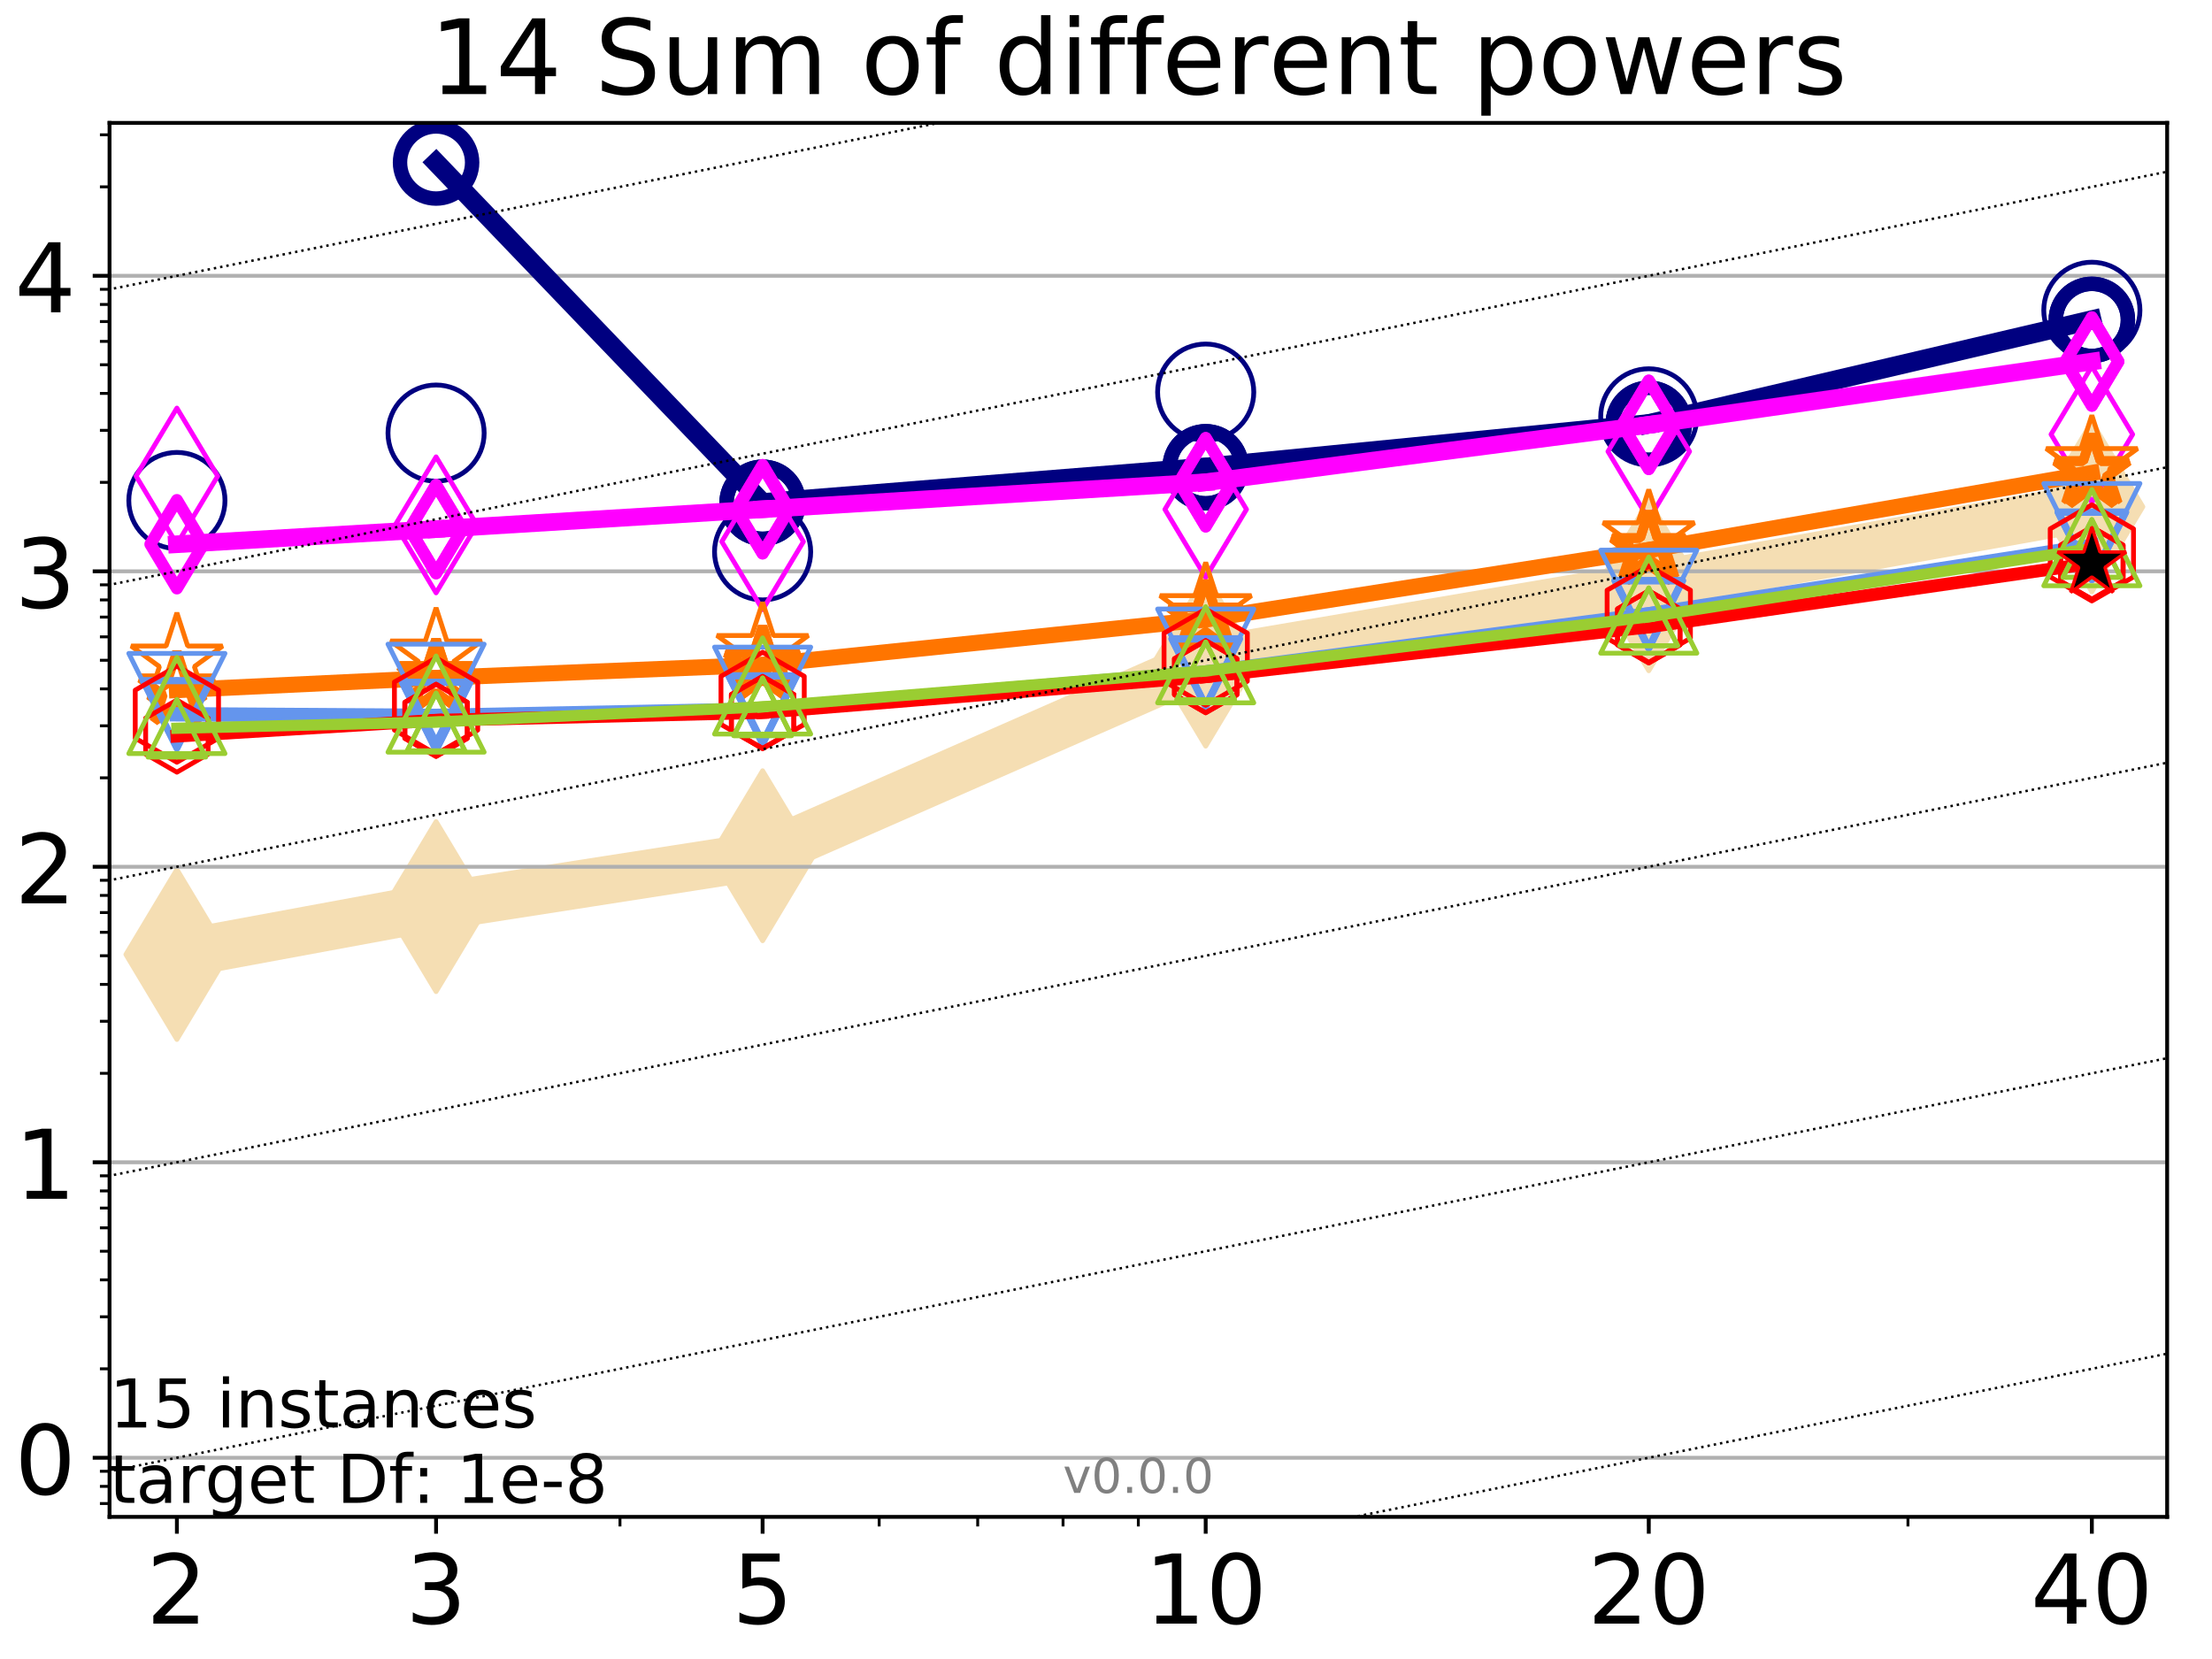 <?xml version="1.0" encoding="utf-8" standalone="no"?>
<!DOCTYPE svg PUBLIC "-//W3C//DTD SVG 1.1//EN"
  "http://www.w3.org/Graphics/SVG/1.1/DTD/svg11.dtd">
<!-- Created with matplotlib (http://matplotlib.org/) -->
<svg height="345pt" version="1.1" viewBox="0 0 460 345" width="460pt" xmlns="http://www.w3.org/2000/svg" xmlns:xlink="http://www.w3.org/1999/xlink">
 <defs>
  <style type="text/css">
*{stroke-linecap:butt;stroke-linejoin:round;}
  </style>
 </defs>
 <g id="figure_1">
  <g id="patch_1">
   <path d="M 0 345.6 
L 460.8 345.6 
L 460.8 0 
L 0 0 
z
" style="fill:#ffffff;"/>
  </g>
  <g id="axes_1">
   <g id="patch_2">
    <path d="M 22.78 315.44 
L 450.672 315.44 
L 450.672 25.56 
L 22.78 25.56 
z
" style="fill:#ffffff;"/>
   </g>
   <g id="line2d_1">
    <path clip-path="url(#pecbbad0c70)" d="M 36.786 198.486 
L 90.685 188.531 
L 158.59 177.954 
L 250.732 137.485 
L 342.873 121.811 
L 435.015 105.389 
" style="fill:none;stroke:#f5deb3;stroke-linecap:square;stroke-width:10;"/>
    <defs>
     <path d="M -0 17.678 
L 10.607 0 
L 0 -17.678 
L -10.607 -0 
z
" id="m38e2af63be" style="stroke:#f5deb3;stroke-linejoin:miter;"/>
    </defs>
    <g clip-path="url(#pecbbad0c70)">
     <use style="fill:#f5deb3;stroke:#f5deb3;stroke-linejoin:miter;" x="36.786" xlink:href="#m38e2af63be" y="198.486"/>
     <use style="fill:#f5deb3;stroke:#f5deb3;stroke-linejoin:miter;" x="90.685" xlink:href="#m38e2af63be" y="188.531"/>
     <use style="fill:#f5deb3;stroke:#f5deb3;stroke-linejoin:miter;" x="158.59" xlink:href="#m38e2af63be" y="177.954"/>
     <use style="fill:#f5deb3;stroke:#f5deb3;stroke-linejoin:miter;" x="250.732" xlink:href="#m38e2af63be" y="137.485"/>
     <use style="fill:#f5deb3;stroke:#f5deb3;stroke-linejoin:miter;" x="342.873" xlink:href="#m38e2af63be" y="121.811"/>
     <use style="fill:#f5deb3;stroke:#f5deb3;stroke-linejoin:miter;" x="435.015" xlink:href="#m38e2af63be" y="105.389"/>
    </g>
   </g>
   <g id="matplotlib.axis_1">
    <g id="xtick_1">
     <g id="line2d_2">
      <defs>
       <path d="M 0 0 
L 0 3.5 
" id="m38a6a6d84a" style="stroke:#000000;stroke-width:0.8;"/>
      </defs>
      <g>
       <use style="stroke:#000000;stroke-width:0.8;" x="36.786" xlink:href="#m38a6a6d84a" y="315.44"/>
      </g>
     </g>
     <g id="text_1">
      <!-- 2 -->
      <defs>
       <path d="M 19.188 8.297 
L 53.609 8.297 
L 53.609 0 
L 7.328 0 
L 7.328 8.297 
Q 12.938 14.109 22.625 23.891 
Q 32.328 33.688 34.812 36.531 
Q 39.547 41.844 41.422 45.531 
Q 43.312 49.219 43.312 52.781 
Q 43.312 58.594 39.234 62.25 
Q 35.156 65.922 28.609 65.922 
Q 23.969 65.922 18.812 64.312 
Q 13.672 62.703 7.812 59.422 
L 7.812 69.391 
Q 13.766 71.781 18.938 73 
Q 24.125 74.219 28.422 74.219 
Q 39.75 74.219 46.484 68.547 
Q 53.219 62.891 53.219 53.422 
Q 53.219 48.922 51.531 44.891 
Q 49.859 40.875 45.406 35.406 
Q 44.188 33.984 37.641 27.219 
Q 31.109 20.453 19.188 8.297 
z
" id="DejaVuSans-32"/>
      </defs>
      <g transform="translate(30.423 337.637)scale(0.2 -0.2)">
       <use xlink:href="#DejaVuSans-32"/>
      </g>
     </g>
    </g>
    <g id="xtick_2">
     <g id="line2d_3">
      <g>
       <use style="stroke:#000000;stroke-width:0.8;" x="90.685" xlink:href="#m38a6a6d84a" y="315.44"/>
      </g>
     </g>
     <g id="text_2">
      <!-- 3 -->
      <defs>
       <path d="M 40.578 39.312 
Q 47.656 37.797 51.625 33 
Q 55.609 28.219 55.609 21.188 
Q 55.609 10.406 48.188 4.484 
Q 40.766 -1.422 27.094 -1.422 
Q 22.516 -1.422 17.656 -0.516 
Q 12.797 0.391 7.625 2.203 
L 7.625 11.719 
Q 11.719 9.328 16.594 8.109 
Q 21.484 6.891 26.812 6.891 
Q 36.078 6.891 40.938 10.547 
Q 45.797 14.203 45.797 21.188 
Q 45.797 27.641 41.281 31.266 
Q 36.766 34.906 28.719 34.906 
L 20.219 34.906 
L 20.219 43.016 
L 29.109 43.016 
Q 36.375 43.016 40.234 45.922 
Q 44.094 48.828 44.094 54.297 
Q 44.094 59.906 40.109 62.906 
Q 36.141 65.922 28.719 65.922 
Q 24.656 65.922 20.016 65.031 
Q 15.375 64.156 9.812 62.312 
L 9.812 71.094 
Q 15.438 72.656 20.344 73.438 
Q 25.25 74.219 29.594 74.219 
Q 40.828 74.219 47.359 69.109 
Q 53.906 64.016 53.906 55.328 
Q 53.906 49.266 50.438 45.094 
Q 46.969 40.922 40.578 39.312 
z
" id="DejaVuSans-33"/>
      </defs>
      <g transform="translate(84.323 337.637)scale(0.2 -0.2)">
       <use xlink:href="#DejaVuSans-33"/>
      </g>
     </g>
    </g>
    <g id="xtick_3">
     <g id="line2d_4">
      <g>
       <use style="stroke:#000000;stroke-width:0.8;" x="158.59" xlink:href="#m38a6a6d84a" y="315.44"/>
      </g>
     </g>
     <g id="text_3">
      <!-- 5 -->
      <defs>
       <path d="M 10.797 72.906 
L 49.516 72.906 
L 49.516 64.594 
L 19.828 64.594 
L 19.828 46.734 
Q 21.969 47.469 24.109 47.828 
Q 26.266 48.188 28.422 48.188 
Q 40.625 48.188 47.75 41.5 
Q 54.891 34.812 54.891 23.391 
Q 54.891 11.625 47.562 5.094 
Q 40.234 -1.422 26.906 -1.422 
Q 22.312 -1.422 17.547 -0.641 
Q 12.797 0.141 7.719 1.703 
L 7.719 11.625 
Q 12.109 9.234 16.797 8.062 
Q 21.484 6.891 26.703 6.891 
Q 35.156 6.891 40.078 11.328 
Q 45.016 15.766 45.016 23.391 
Q 45.016 31 40.078 35.438 
Q 35.156 39.891 26.703 39.891 
Q 22.75 39.891 18.812 39.016 
Q 14.891 38.141 10.797 36.281 
z
" id="DejaVuSans-35"/>
      </defs>
      <g transform="translate(152.228 337.637)scale(0.2 -0.2)">
       <use xlink:href="#DejaVuSans-35"/>
      </g>
     </g>
    </g>
    <g id="xtick_4">
     <g id="line2d_5">
      <g>
       <use style="stroke:#000000;stroke-width:0.8;" x="250.732" xlink:href="#m38a6a6d84a" y="315.44"/>
      </g>
     </g>
     <g id="text_4">
      <!-- 10 -->
      <defs>
       <path d="M 12.406 8.297 
L 28.516 8.297 
L 28.516 63.922 
L 10.984 60.406 
L 10.984 69.391 
L 28.422 72.906 
L 38.281 72.906 
L 38.281 8.297 
L 54.391 8.297 
L 54.391 0 
L 12.406 0 
z
" id="DejaVuSans-31"/>
       <path d="M 31.781 66.406 
Q 24.172 66.406 20.328 58.906 
Q 16.5 51.422 16.5 36.375 
Q 16.5 21.391 20.328 13.891 
Q 24.172 6.391 31.781 6.391 
Q 39.453 6.391 43.281 13.891 
Q 47.125 21.391 47.125 36.375 
Q 47.125 51.422 43.281 58.906 
Q 39.453 66.406 31.781 66.406 
z
M 31.781 74.219 
Q 44.047 74.219 50.516 64.516 
Q 56.984 54.828 56.984 36.375 
Q 56.984 17.969 50.516 8.266 
Q 44.047 -1.422 31.781 -1.422 
Q 19.531 -1.422 13.062 8.266 
Q 6.594 17.969 6.594 36.375 
Q 6.594 54.828 13.062 64.516 
Q 19.531 74.219 31.781 74.219 
z
" id="DejaVuSans-30"/>
      </defs>
      <g transform="translate(238.007 337.637)scale(0.2 -0.2)">
       <use xlink:href="#DejaVuSans-31"/>
       <use x="63.623" xlink:href="#DejaVuSans-30"/>
      </g>
     </g>
    </g>
    <g id="xtick_5">
     <g id="line2d_6">
      <g>
       <use style="stroke:#000000;stroke-width:0.8;" x="342.873" xlink:href="#m38a6a6d84a" y="315.44"/>
      </g>
     </g>
     <g id="text_5">
      <!-- 20 -->
      <g transform="translate(330.148 337.637)scale(0.2 -0.2)">
       <use xlink:href="#DejaVuSans-32"/>
       <use x="63.623" xlink:href="#DejaVuSans-30"/>
      </g>
     </g>
    </g>
    <g id="xtick_6">
     <g id="line2d_7">
      <g>
       <use style="stroke:#000000;stroke-width:0.8;" x="435.015" xlink:href="#m38a6a6d84a" y="315.44"/>
      </g>
     </g>
     <g id="text_6">
      <!-- 40 -->
      <defs>
       <path d="M 37.797 64.312 
L 12.891 25.391 
L 37.797 25.391 
z
M 35.203 72.906 
L 47.609 72.906 
L 47.609 25.391 
L 58.016 25.391 
L 58.016 17.188 
L 47.609 17.188 
L 47.609 0 
L 37.797 0 
L 37.797 17.188 
L 4.891 17.188 
L 4.891 26.703 
z
" id="DejaVuSans-34"/>
      </defs>
      <g transform="translate(422.29 337.637)scale(0.2 -0.2)">
       <use xlink:href="#DejaVuSans-34"/>
       <use x="63.623" xlink:href="#DejaVuSans-30"/>
      </g>
     </g>
    </g>
    <g id="xtick_7">
     <g id="line2d_8">
      <defs>
       <path d="M 0 0 
L 0 2 
" id="m7ef4905bee" style="stroke:#000000;stroke-width:0.6;"/>
      </defs>
      <g>
       <use style="stroke:#000000;stroke-width:0.6;" x="36.786" xlink:href="#m7ef4905bee" y="315.44"/>
      </g>
     </g>
    </g>
    <g id="xtick_8">
     <g id="line2d_9">
      <g>
       <use style="stroke:#000000;stroke-width:0.6;" x="90.685" xlink:href="#m7ef4905bee" y="315.44"/>
      </g>
     </g>
    </g>
    <g id="xtick_9">
     <g id="line2d_10">
      <g>
       <use style="stroke:#000000;stroke-width:0.6;" x="128.927" xlink:href="#m7ef4905bee" y="315.44"/>
      </g>
     </g>
    </g>
    <g id="xtick_10">
     <g id="line2d_11">
      <g>
       <use style="stroke:#000000;stroke-width:0.6;" x="158.59" xlink:href="#m7ef4905bee" y="315.44"/>
      </g>
     </g>
    </g>
    <g id="xtick_11">
     <g id="line2d_12">
      <g>
       <use style="stroke:#000000;stroke-width:0.6;" x="182.827" xlink:href="#m7ef4905bee" y="315.44"/>
      </g>
     </g>
    </g>
    <g id="xtick_12">
     <g id="line2d_13">
      <g>
       <use style="stroke:#000000;stroke-width:0.6;" x="203.318" xlink:href="#m7ef4905bee" y="315.44"/>
      </g>
     </g>
    </g>
    <g id="xtick_13">
     <g id="line2d_14">
      <g>
       <use style="stroke:#000000;stroke-width:0.6;" x="221.069" xlink:href="#m7ef4905bee" y="315.44"/>
      </g>
     </g>
    </g>
    <g id="xtick_14">
     <g id="line2d_15">
      <g>
       <use style="stroke:#000000;stroke-width:0.6;" x="236.726" xlink:href="#m7ef4905bee" y="315.44"/>
      </g>
     </g>
    </g>
    <g id="xtick_15">
     <g id="line2d_16">
      <g>
       <use style="stroke:#000000;stroke-width:0.6;" x="342.873" xlink:href="#m7ef4905bee" y="315.44"/>
      </g>
     </g>
    </g>
    <g id="xtick_16">
     <g id="line2d_17">
      <g>
       <use style="stroke:#000000;stroke-width:0.6;" x="396.773" xlink:href="#m7ef4905bee" y="315.44"/>
      </g>
     </g>
    </g>
    <g id="xtick_17">
     <g id="line2d_18">
      <g>
       <use style="stroke:#000000;stroke-width:0.6;" x="435.015" xlink:href="#m7ef4905bee" y="315.44"/>
      </g>
     </g>
    </g>
   </g>
   <g id="matplotlib.axis_2">
    <g id="ytick_1">
     <g id="line2d_19">
      <path clip-path="url(#pecbbad0c70)" d="M 22.78 303.15 
L 450.672 303.15 
" style="fill:none;stroke:#b0b0b0;stroke-linecap:square;stroke-width:0.8;"/>
     </g>
     <g id="line2d_20">
      <defs>
       <path d="M 0 0 
L -3.5 0 
" id="m89cf59d11b" style="stroke:#000000;stroke-width:0.8;"/>
      </defs>
      <g>
       <use style="stroke:#000000;stroke-width:0.8;" x="22.78" xlink:href="#m89cf59d11b" y="303.15"/>
      </g>
     </g>
     <g id="text_7">
      <!-- 0 -->
      <g transform="translate(3.055 310.749)scale(0.2 -0.2)">
       <use xlink:href="#DejaVuSans-30"/>
      </g>
     </g>
    </g>
    <g id="ytick_2">
     <g id="line2d_21">
      <path clip-path="url(#pecbbad0c70)" d="M 22.78 241.702 
L 450.672 241.702 
" style="fill:none;stroke:#b0b0b0;stroke-linecap:square;stroke-width:0.8;"/>
     </g>
     <g id="line2d_22">
      <g>
       <use style="stroke:#000000;stroke-width:0.8;" x="22.78" xlink:href="#m89cf59d11b" y="241.702"/>
      </g>
     </g>
     <g id="text_8">
      <!-- 1 -->
      <g transform="translate(3.055 249.301)scale(0.2 -0.2)">
       <use xlink:href="#DejaVuSans-31"/>
      </g>
     </g>
    </g>
    <g id="ytick_3">
     <g id="line2d_23">
      <path clip-path="url(#pecbbad0c70)" d="M 22.78 180.254 
L 450.672 180.254 
" style="fill:none;stroke:#b0b0b0;stroke-linecap:square;stroke-width:0.8;"/>
     </g>
     <g id="line2d_24">
      <g>
       <use style="stroke:#000000;stroke-width:0.8;" x="22.78" xlink:href="#m89cf59d11b" y="180.254"/>
      </g>
     </g>
     <g id="text_9">
      <!-- 2 -->
      <g transform="translate(3.055 187.852)scale(0.2 -0.2)">
       <use xlink:href="#DejaVuSans-32"/>
      </g>
     </g>
    </g>
    <g id="ytick_4">
     <g id="line2d_25">
      <path clip-path="url(#pecbbad0c70)" d="M 22.78 118.806 
L 450.672 118.806 
" style="fill:none;stroke:#b0b0b0;stroke-linecap:square;stroke-width:0.8;"/>
     </g>
     <g id="line2d_26">
      <g>
       <use style="stroke:#000000;stroke-width:0.8;" x="22.78" xlink:href="#m89cf59d11b" y="118.806"/>
      </g>
     </g>
     <g id="text_10">
      <!-- 3 -->
      <g transform="translate(3.055 126.404)scale(0.2 -0.2)">
       <use xlink:href="#DejaVuSans-33"/>
      </g>
     </g>
    </g>
    <g id="ytick_5">
     <g id="line2d_27">
      <path clip-path="url(#pecbbad0c70)" d="M 22.78 57.357 
L 450.672 57.357 
" style="fill:none;stroke:#b0b0b0;stroke-linecap:square;stroke-width:0.8;"/>
     </g>
     <g id="line2d_28">
      <g>
       <use style="stroke:#000000;stroke-width:0.8;" x="22.78" xlink:href="#m89cf59d11b" y="57.357"/>
      </g>
     </g>
     <g id="text_11">
      <!-- 4 -->
      <g transform="translate(3.055 64.956)scale(0.2 -0.2)">
       <use xlink:href="#DejaVuSans-34"/>
      </g>
     </g>
    </g>
    <g id="ytick_6">
     <g id="line2d_29">
      <defs>
       <path d="M 0 0 
L -2 0 
" id="mf930c9802e" style="stroke:#000000;stroke-width:0.6;"/>
      </defs>
      <g>
       <use style="stroke:#000000;stroke-width:0.6;" x="22.78" xlink:href="#mf930c9802e" y="312.669"/>
      </g>
     </g>
    </g>
    <g id="ytick_7">
     <g id="line2d_30">
      <g>
       <use style="stroke:#000000;stroke-width:0.6;" x="22.78" xlink:href="#mf930c9802e" y="309.105"/>
      </g>
     </g>
    </g>
    <g id="ytick_8">
     <g id="line2d_31">
      <g>
       <use style="stroke:#000000;stroke-width:0.6;" x="22.78" xlink:href="#mf930c9802e" y="305.962"/>
      </g>
     </g>
    </g>
    <g id="ytick_9">
     <g id="line2d_32">
      <g>
       <use style="stroke:#000000;stroke-width:0.6;" x="22.78" xlink:href="#mf930c9802e" y="284.653"/>
      </g>
     </g>
    </g>
    <g id="ytick_10">
     <g id="line2d_33">
      <g>
       <use style="stroke:#000000;stroke-width:0.6;" x="22.78" xlink:href="#mf930c9802e" y="273.832"/>
      </g>
     </g>
    </g>
    <g id="ytick_11">
     <g id="line2d_34">
      <g>
       <use style="stroke:#000000;stroke-width:0.6;" x="22.78" xlink:href="#mf930c9802e" y="266.155"/>
      </g>
     </g>
    </g>
    <g id="ytick_12">
     <g id="line2d_35">
      <g>
       <use style="stroke:#000000;stroke-width:0.6;" x="22.78" xlink:href="#mf930c9802e" y="260.2"/>
      </g>
     </g>
    </g>
    <g id="ytick_13">
     <g id="line2d_36">
      <g>
       <use style="stroke:#000000;stroke-width:0.6;" x="22.78" xlink:href="#mf930c9802e" y="255.334"/>
      </g>
     </g>
    </g>
    <g id="ytick_14">
     <g id="line2d_37">
      <g>
       <use style="stroke:#000000;stroke-width:0.6;" x="22.78" xlink:href="#mf930c9802e" y="251.221"/>
      </g>
     </g>
    </g>
    <g id="ytick_15">
     <g id="line2d_38">
      <g>
       <use style="stroke:#000000;stroke-width:0.6;" x="22.78" xlink:href="#mf930c9802e" y="247.657"/>
      </g>
     </g>
    </g>
    <g id="ytick_16">
     <g id="line2d_39">
      <g>
       <use style="stroke:#000000;stroke-width:0.6;" x="22.78" xlink:href="#mf930c9802e" y="244.514"/>
      </g>
     </g>
    </g>
    <g id="ytick_17">
     <g id="line2d_40">
      <g>
       <use style="stroke:#000000;stroke-width:0.6;" x="22.78" xlink:href="#mf930c9802e" y="223.204"/>
      </g>
     </g>
    </g>
    <g id="ytick_18">
     <g id="line2d_41">
      <g>
       <use style="stroke:#000000;stroke-width:0.6;" x="22.78" xlink:href="#mf930c9802e" y="212.384"/>
      </g>
     </g>
    </g>
    <g id="ytick_19">
     <g id="line2d_42">
      <g>
       <use style="stroke:#000000;stroke-width:0.6;" x="22.78" xlink:href="#mf930c9802e" y="204.707"/>
      </g>
     </g>
    </g>
    <g id="ytick_20">
     <g id="line2d_43">
      <g>
       <use style="stroke:#000000;stroke-width:0.6;" x="22.78" xlink:href="#mf930c9802e" y="198.752"/>
      </g>
     </g>
    </g>
    <g id="ytick_21">
     <g id="line2d_44">
      <g>
       <use style="stroke:#000000;stroke-width:0.6;" x="22.78" xlink:href="#mf930c9802e" y="193.886"/>
      </g>
     </g>
    </g>
    <g id="ytick_22">
     <g id="line2d_45">
      <g>
       <use style="stroke:#000000;stroke-width:0.6;" x="22.78" xlink:href="#mf930c9802e" y="189.772"/>
      </g>
     </g>
    </g>
    <g id="ytick_23">
     <g id="line2d_46">
      <g>
       <use style="stroke:#000000;stroke-width:0.6;" x="22.78" xlink:href="#mf930c9802e" y="186.209"/>
      </g>
     </g>
    </g>
    <g id="ytick_24">
     <g id="line2d_47">
      <g>
       <use style="stroke:#000000;stroke-width:0.6;" x="22.78" xlink:href="#mf930c9802e" y="183.066"/>
      </g>
     </g>
    </g>
    <g id="ytick_25">
     <g id="line2d_48">
      <g>
       <use style="stroke:#000000;stroke-width:0.6;" x="22.78" xlink:href="#mf930c9802e" y="161.756"/>
      </g>
     </g>
    </g>
    <g id="ytick_26">
     <g id="line2d_49">
      <g>
       <use style="stroke:#000000;stroke-width:0.6;" x="22.78" xlink:href="#mf930c9802e" y="150.936"/>
      </g>
     </g>
    </g>
    <g id="ytick_27">
     <g id="line2d_50">
      <g>
       <use style="stroke:#000000;stroke-width:0.6;" x="22.78" xlink:href="#mf930c9802e" y="143.258"/>
      </g>
     </g>
    </g>
    <g id="ytick_28">
     <g id="line2d_51">
      <g>
       <use style="stroke:#000000;stroke-width:0.6;" x="22.78" xlink:href="#mf930c9802e" y="137.303"/>
      </g>
     </g>
    </g>
    <g id="ytick_29">
     <g id="line2d_52">
      <g>
       <use style="stroke:#000000;stroke-width:0.6;" x="22.78" xlink:href="#mf930c9802e" y="132.438"/>
      </g>
     </g>
    </g>
    <g id="ytick_30">
     <g id="line2d_53">
      <g>
       <use style="stroke:#000000;stroke-width:0.6;" x="22.78" xlink:href="#mf930c9802e" y="128.324"/>
      </g>
     </g>
    </g>
    <g id="ytick_31">
     <g id="line2d_54">
      <g>
       <use style="stroke:#000000;stroke-width:0.6;" x="22.78" xlink:href="#mf930c9802e" y="124.761"/>
      </g>
     </g>
    </g>
    <g id="ytick_32">
     <g id="line2d_55">
      <g>
       <use style="stroke:#000000;stroke-width:0.6;" x="22.78" xlink:href="#mf930c9802e" y="121.617"/>
      </g>
     </g>
    </g>
    <g id="ytick_33">
     <g id="line2d_56">
      <g>
       <use style="stroke:#000000;stroke-width:0.6;" x="22.78" xlink:href="#mf930c9802e" y="100.308"/>
      </g>
     </g>
    </g>
    <g id="ytick_34">
     <g id="line2d_57">
      <g>
       <use style="stroke:#000000;stroke-width:0.6;" x="22.78" xlink:href="#mf930c9802e" y="89.487"/>
      </g>
     </g>
    </g>
    <g id="ytick_35">
     <g id="line2d_58">
      <g>
       <use style="stroke:#000000;stroke-width:0.6;" x="22.78" xlink:href="#mf930c9802e" y="81.81"/>
      </g>
     </g>
    </g>
    <g id="ytick_36">
     <g id="line2d_59">
      <g>
       <use style="stroke:#000000;stroke-width:0.6;" x="22.78" xlink:href="#mf930c9802e" y="75.855"/>
      </g>
     </g>
    </g>
    <g id="ytick_37">
     <g id="line2d_60">
      <g>
       <use style="stroke:#000000;stroke-width:0.6;" x="22.78" xlink:href="#mf930c9802e" y="70.99"/>
      </g>
     </g>
    </g>
    <g id="ytick_38">
     <g id="line2d_61">
      <g>
       <use style="stroke:#000000;stroke-width:0.6;" x="22.78" xlink:href="#mf930c9802e" y="66.876"/>
      </g>
     </g>
    </g>
    <g id="ytick_39">
     <g id="line2d_62">
      <g>
       <use style="stroke:#000000;stroke-width:0.6;" x="22.78" xlink:href="#mf930c9802e" y="63.312"/>
      </g>
     </g>
    </g>
    <g id="ytick_40">
     <g id="line2d_63">
      <g>
       <use style="stroke:#000000;stroke-width:0.6;" x="22.78" xlink:href="#mf930c9802e" y="60.169"/>
      </g>
     </g>
    </g>
    <g id="ytick_41">
     <g id="line2d_64">
      <g>
       <use style="stroke:#000000;stroke-width:0.6;" x="22.78" xlink:href="#mf930c9802e" y="38.86"/>
      </g>
     </g>
    </g>
    <g id="ytick_42">
     <g id="line2d_65">
      <g>
       <use style="stroke:#000000;stroke-width:0.6;" x="22.78" xlink:href="#mf930c9802e" y="28.039"/>
      </g>
     </g>
    </g>
   </g>
   <g id="line2d_66">
    <path clip-path="url(#pecbbad0c70)" d="M 90.685 33.795 
L 158.59 104.556 
" style="fill:none;stroke:#000080;stroke-linecap:square;stroke-width:4;"/>
    <defs>
     <path d="M 0 7.5 
C 1.989 7.5 3.897 6.71 5.303 5.303 
C 6.71 3.897 7.5 1.989 7.5 0 
C 7.5 -1.989 6.71 -3.897 5.303 -5.303 
C 3.897 -6.71 1.989 -7.5 0 -7.5 
C -1.989 -7.5 -3.897 -6.71 -5.303 -5.303 
C -6.71 -3.897 -7.5 -1.989 -7.5 0 
C -7.5 1.989 -6.71 3.897 -5.303 5.303 
C -3.897 6.71 -1.989 7.5 0 7.5 
z
" id="m1aad1cd547" style="stroke:#000080;stroke-width:3;"/>
    </defs>
    <g clip-path="url(#pecbbad0c70)">
     <use style="fill:none;stroke:#000080;stroke-width:3;" x="90.685" xlink:href="#m1aad1cd547" y="33.795"/>
     <use style="fill:none;stroke:#000080;stroke-width:3;" x="158.59" xlink:href="#m1aad1cd547" y="104.556"/>
    </g>
   </g>
   <g id="line2d_67">
    <path clip-path="url(#pecbbad0c70)" d="M 158.59 104.556 
L 250.732 97.174 
" style="fill:none;stroke:#000080;stroke-linecap:square;stroke-width:4;"/>
    <g clip-path="url(#pecbbad0c70)">
     <use style="fill:none;stroke:#000080;stroke-width:3;" x="158.59" xlink:href="#m1aad1cd547" y="104.556"/>
     <use style="fill:none;stroke:#000080;stroke-width:3;" x="250.732" xlink:href="#m1aad1cd547" y="97.174"/>
    </g>
   </g>
   <g id="line2d_68">
    <path clip-path="url(#pecbbad0c70)" d="M 250.732 97.174 
L 342.873 88.128 
" style="fill:none;stroke:#000080;stroke-linecap:square;stroke-width:4;"/>
    <g clip-path="url(#pecbbad0c70)">
     <use style="fill:none;stroke:#000080;stroke-width:3;" x="250.732" xlink:href="#m1aad1cd547" y="97.174"/>
     <use style="fill:none;stroke:#000080;stroke-width:3;" x="342.873" xlink:href="#m1aad1cd547" y="88.128"/>
    </g>
   </g>
   <g id="line2d_69">
    <path clip-path="url(#pecbbad0c70)" d="M 342.873 88.128 
L 435.015 66.527 
" style="fill:none;stroke:#000080;stroke-linecap:square;stroke-width:4;"/>
    <g clip-path="url(#pecbbad0c70)">
     <use style="fill:none;stroke:#000080;stroke-width:3;" x="342.873" xlink:href="#m1aad1cd547" y="88.128"/>
     <use style="fill:none;stroke:#000080;stroke-width:3;" x="435.015" xlink:href="#m1aad1cd547" y="66.527"/>
    </g>
   </g>
   <g id="line2d_70">
    <path clip-path="url(#pecbbad0c70)" d="M 435.015 66.527 
" style="fill:none;stroke:#000080;stroke-linecap:square;stroke-width:4;"/>
    <g clip-path="url(#pecbbad0c70)">
     <use style="fill:none;stroke:#000080;stroke-width:3;" x="435.015" xlink:href="#m1aad1cd547" y="66.527"/>
    </g>
   </g>
   <g id="line2d_71"/>
   <g id="line2d_72">
    <defs>
     <path d="M 0 10 
C 2.652 10 5.196 8.946 7.071 7.071 
C 8.946 5.196 10 2.652 10 0 
C 10 -2.652 8.946 -5.196 7.071 -7.071 
C 5.196 -8.946 2.652 -10 0 -10 
C -2.652 -10 -5.196 -8.946 -7.071 -7.071 
C -8.946 -5.196 -10 -2.652 -10 0 
C -10 2.652 -8.946 5.196 -7.071 7.071 
C -5.196 8.946 -2.652 10 0 10 
z
" id="m27d73c39bf" style="stroke:#000080;"/>
    </defs>
    <g clip-path="url(#pecbbad0c70)">
     <use style="fill:none;stroke:#000080;" x="36.786" xlink:href="#m27d73c39bf" y="104.086"/>
     <use style="fill:none;stroke:#000080;" x="90.685" xlink:href="#m27d73c39bf" y="90.063"/>
     <use style="fill:none;stroke:#000080;" x="158.59" xlink:href="#m27d73c39bf" y="114.753"/>
     <use style="fill:none;stroke:#000080;" x="250.732" xlink:href="#m27d73c39bf" y="81.544"/>
     <use style="fill:none;stroke:#000080;" x="342.873" xlink:href="#m27d73c39bf" y="86.686"/>
     <use style="fill:none;stroke:#000080;" x="435.015" xlink:href="#m27d73c39bf" y="64.527"/>
    </g>
   </g>
   <g id="line2d_73">
    <path clip-path="url(#pecbbad0c70)" d="M 36.786 113.179 
L 90.685 110.03 
" style="fill:none;stroke:#ff00ff;stroke-linecap:square;stroke-width:3.667;"/>
    <defs>
     <path d="M -0 9.192 
L 5.515 0 
L 0 -9.192 
L -5.515 -0 
z
" id="m078ac64b2b" style="stroke:#ff00ff;stroke-linejoin:miter;stroke-width:2.5;"/>
    </defs>
    <g clip-path="url(#pecbbad0c70)">
     <use style="fill:none;stroke:#ff00ff;stroke-linejoin:miter;stroke-width:2.5;" x="36.786" xlink:href="#m078ac64b2b" y="113.179"/>
     <use style="fill:none;stroke:#ff00ff;stroke-linejoin:miter;stroke-width:2.5;" x="90.685" xlink:href="#m078ac64b2b" y="110.03"/>
    </g>
   </g>
   <g id="line2d_74">
    <path clip-path="url(#pecbbad0c70)" d="M 90.685 110.03 
L 158.59 105.9 
" style="fill:none;stroke:#ff00ff;stroke-linecap:square;stroke-width:3.667;"/>
    <g clip-path="url(#pecbbad0c70)">
     <use style="fill:none;stroke:#ff00ff;stroke-linejoin:miter;stroke-width:2.5;" x="90.685" xlink:href="#m078ac64b2b" y="110.03"/>
     <use style="fill:none;stroke:#ff00ff;stroke-linejoin:miter;stroke-width:2.5;" x="158.59" xlink:href="#m078ac64b2b" y="105.9"/>
    </g>
   </g>
   <g id="line2d_75">
    <path clip-path="url(#pecbbad0c70)" d="M 158.59 105.9 
L 250.732 100.289 
" style="fill:none;stroke:#ff00ff;stroke-linecap:square;stroke-width:3.667;"/>
    <g clip-path="url(#pecbbad0c70)">
     <use style="fill:none;stroke:#ff00ff;stroke-linejoin:miter;stroke-width:2.5;" x="158.59" xlink:href="#m078ac64b2b" y="105.9"/>
     <use style="fill:none;stroke:#ff00ff;stroke-linejoin:miter;stroke-width:2.5;" x="250.732" xlink:href="#m078ac64b2b" y="100.289"/>
    </g>
   </g>
   <g id="line2d_76">
    <path clip-path="url(#pecbbad0c70)" d="M 250.732 100.289 
L 342.873 88.348 
" style="fill:none;stroke:#ff00ff;stroke-linecap:square;stroke-width:3.667;"/>
    <g clip-path="url(#pecbbad0c70)">
     <use style="fill:none;stroke:#ff00ff;stroke-linejoin:miter;stroke-width:2.5;" x="250.732" xlink:href="#m078ac64b2b" y="100.289"/>
     <use style="fill:none;stroke:#ff00ff;stroke-linejoin:miter;stroke-width:2.5;" x="342.873" xlink:href="#m078ac64b2b" y="88.348"/>
    </g>
   </g>
   <g id="line2d_77">
    <path clip-path="url(#pecbbad0c70)" d="M 342.873 88.348 
L 435.015 75.185 
" style="fill:none;stroke:#ff00ff;stroke-linecap:square;stroke-width:3.667;"/>
    <g clip-path="url(#pecbbad0c70)">
     <use style="fill:none;stroke:#ff00ff;stroke-linejoin:miter;stroke-width:2.5;" x="342.873" xlink:href="#m078ac64b2b" y="88.348"/>
     <use style="fill:none;stroke:#ff00ff;stroke-linejoin:miter;stroke-width:2.5;" x="435.015" xlink:href="#m078ac64b2b" y="75.185"/>
    </g>
   </g>
   <g id="line2d_78">
    <path clip-path="url(#pecbbad0c70)" d="M 435.015 75.185 
" style="fill:none;stroke:#ff00ff;stroke-linecap:square;stroke-width:3.667;"/>
    <g clip-path="url(#pecbbad0c70)">
     <use style="fill:none;stroke:#ff00ff;stroke-linejoin:miter;stroke-width:2.5;" x="435.015" xlink:href="#m078ac64b2b" y="75.185"/>
    </g>
   </g>
   <g id="line2d_79"/>
   <g id="line2d_80">
    <defs>
     <path d="M -0 14.142 
L 8.485 0 
L -0 -14.142 
L -8.485 -0 
z
" id="m10874b6353" style="stroke:#ff00ff;stroke-linejoin:miter;"/>
    </defs>
    <g clip-path="url(#pecbbad0c70)">
     <use style="fill:none;stroke:#ff00ff;stroke-linejoin:miter;" x="36.786" xlink:href="#m10874b6353" y="99.006"/>
     <use style="fill:none;stroke:#ff00ff;stroke-linejoin:miter;" x="90.685" xlink:href="#m10874b6353" y="109.149"/>
     <use style="fill:none;stroke:#ff00ff;stroke-linejoin:miter;" x="158.59" xlink:href="#m10874b6353" y="112.638"/>
     <use style="fill:none;stroke:#ff00ff;stroke-linejoin:miter;" x="250.732" xlink:href="#m10874b6353" y="105.931"/>
     <use style="fill:none;stroke:#ff00ff;stroke-linejoin:miter;" x="342.873" xlink:href="#m10874b6353" y="93.887"/>
     <use style="fill:none;stroke:#ff00ff;stroke-linejoin:miter;" x="435.015" xlink:href="#m10874b6353" y="90.331"/>
    </g>
   </g>
   <g id="line2d_81">
    <path clip-path="url(#pecbbad0c70)" d="M 36.786 143.52 
L 90.685 140.973 
" style="fill:none;stroke:#ff7500;stroke-linecap:square;stroke-width:3.333;"/>
    <defs>
     <path d="M 0 -8 
L -1.796 -2.472 
L -7.608 -2.472 
L -2.906 0.944 
L -4.702 6.472 
L -0 3.056 
L 4.702 6.472 
L 2.906 0.944 
L 7.608 -2.472 
L 1.796 -2.472 
z
" id="mcae6f68eff" style="stroke:#ff7500;stroke-linejoin:bevel;stroke-width:2;"/>
    </defs>
    <g clip-path="url(#pecbbad0c70)">
     <use style="fill:none;stroke:#ff7500;stroke-linejoin:bevel;stroke-width:2;" x="36.786" xlink:href="#mcae6f68eff" y="143.52"/>
     <use style="fill:none;stroke:#ff7500;stroke-linejoin:bevel;stroke-width:2;" x="90.685" xlink:href="#mcae6f68eff" y="140.973"/>
    </g>
   </g>
   <g id="line2d_82">
    <path clip-path="url(#pecbbad0c70)" d="M 90.685 140.973 
L 158.59 138.26 
" style="fill:none;stroke:#ff7500;stroke-linecap:square;stroke-width:3.333;"/>
    <g clip-path="url(#pecbbad0c70)">
     <use style="fill:none;stroke:#ff7500;stroke-linejoin:bevel;stroke-width:2;" x="90.685" xlink:href="#mcae6f68eff" y="140.973"/>
     <use style="fill:none;stroke:#ff7500;stroke-linejoin:bevel;stroke-width:2;" x="158.59" xlink:href="#mcae6f68eff" y="138.26"/>
    </g>
   </g>
   <g id="line2d_83">
    <path clip-path="url(#pecbbad0c70)" d="M 158.59 138.26 
L 250.732 128.787 
" style="fill:none;stroke:#ff7500;stroke-linecap:square;stroke-width:3.333;"/>
    <g clip-path="url(#pecbbad0c70)">
     <use style="fill:none;stroke:#ff7500;stroke-linejoin:bevel;stroke-width:2;" x="158.59" xlink:href="#mcae6f68eff" y="138.26"/>
     <use style="fill:none;stroke:#ff7500;stroke-linejoin:bevel;stroke-width:2;" x="250.732" xlink:href="#mcae6f68eff" y="128.787"/>
    </g>
   </g>
   <g id="line2d_84">
    <path clip-path="url(#pecbbad0c70)" d="M 250.732 128.787 
L 342.873 114.367 
" style="fill:none;stroke:#ff7500;stroke-linecap:square;stroke-width:3.333;"/>
    <g clip-path="url(#pecbbad0c70)">
     <use style="fill:none;stroke:#ff7500;stroke-linejoin:bevel;stroke-width:2;" x="250.732" xlink:href="#mcae6f68eff" y="128.787"/>
     <use style="fill:none;stroke:#ff7500;stroke-linejoin:bevel;stroke-width:2;" x="342.873" xlink:href="#mcae6f68eff" y="114.367"/>
    </g>
   </g>
   <g id="line2d_85">
    <path clip-path="url(#pecbbad0c70)" d="M 342.873 114.367 
L 435.015 98.351 
" style="fill:none;stroke:#ff7500;stroke-linecap:square;stroke-width:3.333;"/>
    <g clip-path="url(#pecbbad0c70)">
     <use style="fill:none;stroke:#ff7500;stroke-linejoin:bevel;stroke-width:2;" x="342.873" xlink:href="#mcae6f68eff" y="114.367"/>
     <use style="fill:none;stroke:#ff7500;stroke-linejoin:bevel;stroke-width:2;" x="435.015" xlink:href="#mcae6f68eff" y="98.351"/>
    </g>
   </g>
   <g id="line2d_86">
    <path clip-path="url(#pecbbad0c70)" d="M 435.015 98.351 
" style="fill:none;stroke:#ff7500;stroke-linecap:square;stroke-width:3.333;"/>
    <g clip-path="url(#pecbbad0c70)">
     <use style="fill:none;stroke:#ff7500;stroke-linejoin:bevel;stroke-width:2;" x="435.015" xlink:href="#mcae6f68eff" y="98.351"/>
    </g>
   </g>
   <g id="line2d_87"/>
   <g id="line2d_88">
    <defs>
     <path d="M 0 -10 
L -2.245 -3.09 
L -9.511 -3.09 
L -3.633 1.18 
L -5.878 8.09 
L -0 3.82 
L 5.878 8.09 
L 3.633 1.18 
L 9.511 -3.09 
L 2.245 -3.09 
z
" id="m1cdd5bbb49" style="stroke:#ff7500;stroke-linejoin:bevel;"/>
    </defs>
    <g clip-path="url(#pecbbad0c70)">
     <use style="fill:none;stroke:#ff7500;stroke-linejoin:bevel;" x="36.786" xlink:href="#m1cdd5bbb49" y="137.437"/>
     <use style="fill:none;stroke:#ff7500;stroke-linejoin:bevel;" x="90.685" xlink:href="#m1cdd5bbb49" y="136.394"/>
     <use style="fill:none;stroke:#ff7500;stroke-linejoin:bevel;" x="158.59" xlink:href="#m1cdd5bbb49" y="135.249"/>
     <use style="fill:none;stroke:#ff7500;stroke-linejoin:bevel;" x="250.732" xlink:href="#m1cdd5bbb49" y="126.96"/>
     <use style="fill:none;stroke:#ff7500;stroke-linejoin:bevel;" x="342.873" xlink:href="#m1cdd5bbb49" y="111.808"/>
     <use style="fill:none;stroke:#ff7500;stroke-linejoin:bevel;" x="435.015" xlink:href="#m1cdd5bbb49" y="96.37"/>
    </g>
   </g>
   <g id="line2d_89">
    <path clip-path="url(#pecbbad0c70)" d="M 36.786 148.541 
L 90.685 148.878 
" style="fill:none;stroke:#6495ed;stroke-linecap:square;stroke-width:3;"/>
    <defs>
     <path d="M -0 7 
L 7 -7 
L -7 -7 
z
" id="me4222c6290" style="stroke:#6495ed;stroke-linejoin:miter;stroke-width:1.5;"/>
    </defs>
    <g clip-path="url(#pecbbad0c70)">
     <use style="fill:none;stroke:#6495ed;stroke-linejoin:miter;stroke-width:1.5;" x="36.786" xlink:href="#me4222c6290" y="148.541"/>
     <use style="fill:none;stroke:#6495ed;stroke-linejoin:miter;stroke-width:1.5;" x="90.685" xlink:href="#me4222c6290" y="148.878"/>
    </g>
   </g>
   <g id="line2d_90">
    <path clip-path="url(#pecbbad0c70)" d="M 90.685 148.878 
L 158.59 147.568 
" style="fill:none;stroke:#6495ed;stroke-linecap:square;stroke-width:3;"/>
    <g clip-path="url(#pecbbad0c70)">
     <use style="fill:none;stroke:#6495ed;stroke-linejoin:miter;stroke-width:1.5;" x="90.685" xlink:href="#me4222c6290" y="148.878"/>
     <use style="fill:none;stroke:#6495ed;stroke-linejoin:miter;stroke-width:1.5;" x="158.59" xlink:href="#me4222c6290" y="147.568"/>
    </g>
   </g>
   <g id="line2d_91">
    <path clip-path="url(#pecbbad0c70)" d="M 158.59 147.568 
L 250.732 139.853 
" style="fill:none;stroke:#6495ed;stroke-linecap:square;stroke-width:3;"/>
    <g clip-path="url(#pecbbad0c70)">
     <use style="fill:none;stroke:#6495ed;stroke-linejoin:miter;stroke-width:1.5;" x="158.59" xlink:href="#me4222c6290" y="147.568"/>
     <use style="fill:none;stroke:#6495ed;stroke-linejoin:miter;stroke-width:1.5;" x="250.732" xlink:href="#me4222c6290" y="139.853"/>
    </g>
   </g>
   <g id="line2d_92">
    <path clip-path="url(#pecbbad0c70)" d="M 250.732 139.853 
L 342.873 127.75 
" style="fill:none;stroke:#6495ed;stroke-linecap:square;stroke-width:3;"/>
    <g clip-path="url(#pecbbad0c70)">
     <use style="fill:none;stroke:#6495ed;stroke-linejoin:miter;stroke-width:1.5;" x="250.732" xlink:href="#me4222c6290" y="139.853"/>
     <use style="fill:none;stroke:#6495ed;stroke-linejoin:miter;stroke-width:1.5;" x="342.873" xlink:href="#me4222c6290" y="127.75"/>
    </g>
   </g>
   <g id="line2d_93">
    <path clip-path="url(#pecbbad0c70)" d="M 342.873 127.75 
L 435.015 113.509 
" style="fill:none;stroke:#6495ed;stroke-linecap:square;stroke-width:3;"/>
    <g clip-path="url(#pecbbad0c70)">
     <use style="fill:none;stroke:#6495ed;stroke-linejoin:miter;stroke-width:1.5;" x="342.873" xlink:href="#me4222c6290" y="127.75"/>
     <use style="fill:none;stroke:#6495ed;stroke-linejoin:miter;stroke-width:1.5;" x="435.015" xlink:href="#me4222c6290" y="113.509"/>
    </g>
   </g>
   <g id="line2d_94">
    <path clip-path="url(#pecbbad0c70)" d="M 435.015 113.509 
" style="fill:none;stroke:#6495ed;stroke-linecap:square;stroke-width:3;"/>
    <g clip-path="url(#pecbbad0c70)">
     <use style="fill:none;stroke:#6495ed;stroke-linejoin:miter;stroke-width:1.5;" x="435.015" xlink:href="#me4222c6290" y="113.509"/>
    </g>
   </g>
   <g id="line2d_95"/>
   <g id="line2d_96">
    <defs>
     <path d="M -0 10 
L 10 -10 
L -10 -10 
z
" id="mbe212fb550" style="stroke:#6495ed;stroke-linejoin:miter;"/>
    </defs>
    <g clip-path="url(#pecbbad0c70)">
     <use style="fill:none;stroke:#6495ed;stroke-linejoin:miter;" x="36.786" xlink:href="#mbe212fb550" y="145.885"/>
     <use style="fill:none;stroke:#6495ed;stroke-linejoin:miter;" x="90.685" xlink:href="#mbe212fb550" y="143.957"/>
     <use style="fill:none;stroke:#6495ed;stroke-linejoin:miter;" x="158.59" xlink:href="#mbe212fb550" y="144.571"/>
     <use style="fill:none;stroke:#6495ed;stroke-linejoin:miter;" x="250.732" xlink:href="#mbe212fb550" y="136.655"/>
     <use style="fill:none;stroke:#6495ed;stroke-linejoin:miter;" x="342.873" xlink:href="#mbe212fb550" y="124.414"/>
     <use style="fill:none;stroke:#6495ed;stroke-linejoin:miter;" x="435.015" xlink:href="#mbe212fb550" y="110.544"/>
    </g>
   </g>
   <g id="line2d_97">
    <path clip-path="url(#pecbbad0c70)" d="M 36.786 153.08 
L 90.685 149.796 
" style="fill:none;stroke:#ff0000;stroke-linecap:square;stroke-width:2.667;"/>
    <defs>
     <path d="M 0 -7.5 
L -6.495 -3.75 
L -6.495 3.75 
L -0 7.5 
L 6.495 3.75 
L 6.495 -3.75 
z
" id="md1a0e4c362" style="stroke:#ff0000;stroke-linejoin:miter;"/>
    </defs>
    <g clip-path="url(#pecbbad0c70)">
     <use style="fill:none;stroke:#ff0000;stroke-linejoin:miter;" x="36.786" xlink:href="#md1a0e4c362" y="153.08"/>
     <use style="fill:none;stroke:#ff0000;stroke-linejoin:miter;" x="90.685" xlink:href="#md1a0e4c362" y="149.796"/>
    </g>
   </g>
   <g id="line2d_98">
    <path clip-path="url(#pecbbad0c70)" d="M 90.685 149.796 
L 158.59 148.164 
" style="fill:none;stroke:#ff0000;stroke-linecap:square;stroke-width:2.667;"/>
    <g clip-path="url(#pecbbad0c70)">
     <use style="fill:none;stroke:#ff0000;stroke-linejoin:miter;" x="90.685" xlink:href="#md1a0e4c362" y="149.796"/>
     <use style="fill:none;stroke:#ff0000;stroke-linejoin:miter;" x="158.59" xlink:href="#md1a0e4c362" y="148.164"/>
    </g>
   </g>
   <g id="line2d_99">
    <path clip-path="url(#pecbbad0c70)" d="M 158.59 148.164 
L 250.732 140.722 
" style="fill:none;stroke:#ff0000;stroke-linecap:square;stroke-width:2.667;"/>
    <g clip-path="url(#pecbbad0c70)">
     <use style="fill:none;stroke:#ff0000;stroke-linejoin:miter;" x="158.59" xlink:href="#md1a0e4c362" y="148.164"/>
     <use style="fill:none;stroke:#ff0000;stroke-linejoin:miter;" x="250.732" xlink:href="#md1a0e4c362" y="140.722"/>
    </g>
   </g>
   <g id="line2d_100">
    <path clip-path="url(#pecbbad0c70)" d="M 250.732 140.722 
L 342.873 130.362 
" style="fill:none;stroke:#ff0000;stroke-linecap:square;stroke-width:2.667;"/>
    <g clip-path="url(#pecbbad0c70)">
     <use style="fill:none;stroke:#ff0000;stroke-linejoin:miter;" x="250.732" xlink:href="#md1a0e4c362" y="140.722"/>
     <use style="fill:none;stroke:#ff0000;stroke-linejoin:miter;" x="342.873" xlink:href="#md1a0e4c362" y="130.362"/>
    </g>
   </g>
   <g id="line2d_101">
    <path clip-path="url(#pecbbad0c70)" d="M 342.873 130.362 
L 435.015 117.116 
" style="fill:none;stroke:#ff0000;stroke-linecap:square;stroke-width:2.667;"/>
    <g clip-path="url(#pecbbad0c70)">
     <use style="fill:none;stroke:#ff0000;stroke-linejoin:miter;" x="342.873" xlink:href="#md1a0e4c362" y="130.362"/>
     <use style="fill:none;stroke:#ff0000;stroke-linejoin:miter;" x="435.015" xlink:href="#md1a0e4c362" y="117.116"/>
    </g>
   </g>
   <g id="line2d_102">
    <path clip-path="url(#pecbbad0c70)" d="M 435.015 117.116 
" style="fill:none;stroke:#ff0000;stroke-linecap:square;stroke-width:2.667;"/>
    <g clip-path="url(#pecbbad0c70)">
     <use style="fill:none;stroke:#ff0000;stroke-linejoin:miter;" x="435.015" xlink:href="#md1a0e4c362" y="117.116"/>
    </g>
   </g>
   <g id="line2d_103"/>
   <g id="line2d_104">
    <defs>
     <path d="M 0 -10 
L -8.66 -5 
L -8.66 5 
L -0 10 
L 8.66 5 
L 8.66 -5 
z
" id="m984ffec657" style="stroke:#ff0000;stroke-linejoin:miter;"/>
    </defs>
    <g clip-path="url(#pecbbad0c70)">
     <use style="fill:none;stroke:#ff0000;stroke-linejoin:miter;" x="36.786" xlink:href="#m984ffec657" y="148.514"/>
     <use style="fill:none;stroke:#ff0000;stroke-linejoin:miter;" x="90.685" xlink:href="#m984ffec657" y="146.822"/>
     <use style="fill:none;stroke:#ff0000;stroke-linejoin:miter;" x="158.59" xlink:href="#m984ffec657" y="145.643"/>
     <use style="fill:none;stroke:#ff0000;stroke-linejoin:miter;" x="250.732" xlink:href="#m984ffec657" y="136.67"/>
     <use style="fill:none;stroke:#ff0000;stroke-linejoin:miter;" x="342.873" xlink:href="#m984ffec657" y="127.73"/>
     <use style="fill:none;stroke:#ff0000;stroke-linejoin:miter;" x="435.015" xlink:href="#m984ffec657" y="114.974"/>
    </g>
   </g>
   <g id="line2d_105">
    <path clip-path="url(#pecbbad0c70)" d="M 36.786 151.447 
L 90.685 150.145 
" style="fill:none;stroke:#9acd32;stroke-linecap:square;stroke-width:2.333;"/>
    <defs>
     <path d="M 0 -6 
L -6 6 
L 6 6 
z
" id="me239429c06" style="stroke:#9acd32;stroke-linejoin:miter;"/>
    </defs>
    <g clip-path="url(#pecbbad0c70)">
     <use style="fill:none;stroke:#9acd32;stroke-linejoin:miter;" x="36.786" xlink:href="#me239429c06" y="151.447"/>
     <use style="fill:none;stroke:#9acd32;stroke-linejoin:miter;" x="90.685" xlink:href="#me239429c06" y="150.145"/>
    </g>
   </g>
   <g id="line2d_106">
    <path clip-path="url(#pecbbad0c70)" d="M 90.685 150.145 
L 158.59 146.99 
" style="fill:none;stroke:#9acd32;stroke-linecap:square;stroke-width:2.333;"/>
    <g clip-path="url(#pecbbad0c70)">
     <use style="fill:none;stroke:#9acd32;stroke-linejoin:miter;" x="90.685" xlink:href="#me239429c06" y="150.145"/>
     <use style="fill:none;stroke:#9acd32;stroke-linejoin:miter;" x="158.59" xlink:href="#me239429c06" y="146.99"/>
    </g>
   </g>
   <g id="line2d_107">
    <path clip-path="url(#pecbbad0c70)" d="M 158.59 146.99 
L 250.732 139.517 
" style="fill:none;stroke:#9acd32;stroke-linecap:square;stroke-width:2.333;"/>
    <g clip-path="url(#pecbbad0c70)">
     <use style="fill:none;stroke:#9acd32;stroke-linejoin:miter;" x="158.59" xlink:href="#me239429c06" y="146.99"/>
     <use style="fill:none;stroke:#9acd32;stroke-linejoin:miter;" x="250.732" xlink:href="#me239429c06" y="139.517"/>
    </g>
   </g>
   <g id="line2d_108">
    <path clip-path="url(#pecbbad0c70)" d="M 250.732 139.517 
L 342.873 128.269 
" style="fill:none;stroke:#9acd32;stroke-linecap:square;stroke-width:2.333;"/>
    <g clip-path="url(#pecbbad0c70)">
     <use style="fill:none;stroke:#9acd32;stroke-linejoin:miter;" x="250.732" xlink:href="#me239429c06" y="139.517"/>
     <use style="fill:none;stroke:#9acd32;stroke-linejoin:miter;" x="342.873" xlink:href="#me239429c06" y="128.269"/>
    </g>
   </g>
   <g id="line2d_109">
    <path clip-path="url(#pecbbad0c70)" d="M 342.873 128.269 
L 435.015 114.051 
" style="fill:none;stroke:#9acd32;stroke-linecap:square;stroke-width:2.333;"/>
    <g clip-path="url(#pecbbad0c70)">
     <use style="fill:none;stroke:#9acd32;stroke-linejoin:miter;" x="342.873" xlink:href="#me239429c06" y="128.269"/>
     <use style="fill:none;stroke:#9acd32;stroke-linejoin:miter;" x="435.015" xlink:href="#me239429c06" y="114.051"/>
    </g>
   </g>
   <g id="line2d_110">
    <path clip-path="url(#pecbbad0c70)" d="M 435.015 114.051 
" style="fill:none;stroke:#9acd32;stroke-linecap:square;stroke-width:2.333;"/>
    <g clip-path="url(#pecbbad0c70)">
     <use style="fill:none;stroke:#9acd32;stroke-linejoin:miter;" x="435.015" xlink:href="#me239429c06" y="114.051"/>
    </g>
   </g>
   <g id="line2d_111"/>
   <g id="line2d_112">
    <defs>
     <path d="M 0 -10 
L -10 10 
L 10 10 
z
" id="meffc1f9f0a" style="stroke:#9acd32;stroke-linejoin:miter;"/>
    </defs>
    <g clip-path="url(#pecbbad0c70)">
     <use style="fill:none;stroke:#9acd32;stroke-linejoin:miter;" x="36.786" xlink:href="#meffc1f9f0a" y="146.708"/>
     <use style="fill:none;stroke:#9acd32;stroke-linejoin:miter;" x="90.685" xlink:href="#meffc1f9f0a" y="146.418"/>
     <use style="fill:none;stroke:#9acd32;stroke-linejoin:miter;" x="158.59" xlink:href="#meffc1f9f0a" y="142.651"/>
     <use style="fill:none;stroke:#9acd32;stroke-linejoin:miter;" x="250.732" xlink:href="#meffc1f9f0a" y="136.154"/>
     <use style="fill:none;stroke:#9acd32;stroke-linejoin:miter;" x="342.873" xlink:href="#meffc1f9f0a" y="125.833"/>
     <use style="fill:none;stroke:#9acd32;stroke-linejoin:miter;" x="435.015" xlink:href="#meffc1f9f0a" y="111.816"/>
    </g>
   </g>
   <g id="line2d_113">
    <defs>
     <path d="M 0 -7.5 
L -1.684 -2.318 
L -7.133 -2.318 
L -2.725 0.885 
L -4.408 6.068 
L -0 2.865 
L 4.408 6.068 
L 2.725 0.885 
L 7.133 -2.318 
L 1.684 -2.318 
z
" id="mf52ccc432b" style="stroke:#ff0000;stroke-linejoin:bevel;stroke-width:0.7;"/>
    </defs>
    <g clip-path="url(#pecbbad0c70)">
     <use style="stroke:#ff0000;stroke-linejoin:bevel;stroke-width:0.7;" x="435.015" xlink:href="#mf52ccc432b" y="117.116"/>
    </g>
   </g>
   <g id="line2d_114">
    <path clip-path="url(#pecbbad0c70)" d="M 126.441 346.6 
L 461.8 279.275 
" style="fill:none;stroke:#000000;stroke-dasharray:0.5,0.825;stroke-dashoffset:0;stroke-width:0.5;"/>
   </g>
   <g id="line2d_115">
    <path clip-path="url(#pecbbad0c70)" d="M -1 310.736 
L 461.8 217.827 
" style="fill:none;stroke:#000000;stroke-dasharray:0.5,0.825;stroke-dashoffset:0;stroke-width:0.5;"/>
   </g>
   <g id="line2d_116">
    <path clip-path="url(#pecbbad0c70)" d="M -1 249.288 
L 461.8 156.379 
" style="fill:none;stroke:#000000;stroke-dasharray:0.5,0.825;stroke-dashoffset:0;stroke-width:0.5;"/>
   </g>
   <g id="line2d_117">
    <path clip-path="url(#pecbbad0c70)" d="M -1 187.839 
L 461.8 94.931 
" style="fill:none;stroke:#000000;stroke-dasharray:0.5,0.825;stroke-dashoffset:0;stroke-width:0.5;"/>
   </g>
   <g id="line2d_118">
    <path clip-path="url(#pecbbad0c70)" d="M -1 126.391 
L 461.8 33.482 
" style="fill:none;stroke:#000000;stroke-dasharray:0.5,0.825;stroke-dashoffset:0;stroke-width:0.5;"/>
   </g>
   <g id="line2d_119">
    <path clip-path="url(#pecbbad0c70)" d="M -1 64.943 
L 327.477 -1 
" style="fill:none;stroke:#000000;stroke-dasharray:0.5,0.825;stroke-dashoffset:0;stroke-width:0.5;"/>
   </g>
   <g id="line2d_120">
    <path clip-path="url(#pecbbad0c70)" d="M -1 3.495 
L 21.389 -1 
" style="fill:none;stroke:#000000;stroke-dasharray:0.5,0.825;stroke-dashoffset:0;stroke-width:0.5;"/>
   </g>
   <g id="line2d_121">
    <path clip-path="url(#pecbbad0c70)" style="fill:none;stroke:#000000;stroke-dasharray:0.5,0.825;stroke-dashoffset:0;stroke-width:0.5;"/>
   </g>
   <g id="line2d_122">
    <path clip-path="url(#pecbbad0c70)" style="fill:none;stroke:#000000;stroke-dasharray:0.5,0.825;stroke-dashoffset:0;stroke-width:0.5;"/>
   </g>
   <g id="patch_3">
    <path d="M 22.78 315.44 
L 22.78 25.56 
" style="fill:none;stroke:#000000;stroke-linecap:square;stroke-linejoin:miter;stroke-width:0.8;"/>
   </g>
   <g id="patch_4">
    <path d="M 450.672 315.44 
L 450.672 25.56 
" style="fill:none;stroke:#000000;stroke-linecap:square;stroke-linejoin:miter;stroke-width:0.8;"/>
   </g>
   <g id="patch_5">
    <path d="M 22.78 315.44 
L 450.672 315.44 
" style="fill:none;stroke:#000000;stroke-linecap:square;stroke-linejoin:miter;stroke-width:0.8;"/>
   </g>
   <g id="patch_6">
    <path d="M 22.78 25.56 
L 450.672 25.56 
" style="fill:none;stroke:#000000;stroke-linecap:square;stroke-linejoin:miter;stroke-width:0.8;"/>
   </g>
   <g id="text_12">
    <!-- 15 instances -->
    <defs>
     <path id="DejaVuSans-20"/>
     <path d="M 9.422 54.688 
L 18.406 54.688 
L 18.406 0 
L 9.422 0 
z
M 9.422 75.984 
L 18.406 75.984 
L 18.406 64.594 
L 9.422 64.594 
z
" id="DejaVuSans-69"/>
     <path d="M 54.891 33.016 
L 54.891 0 
L 45.906 0 
L 45.906 32.719 
Q 45.906 40.484 42.875 44.328 
Q 39.844 48.188 33.797 48.188 
Q 26.516 48.188 22.312 43.547 
Q 18.109 38.922 18.109 30.906 
L 18.109 0 
L 9.078 0 
L 9.078 54.688 
L 18.109 54.688 
L 18.109 46.188 
Q 21.344 51.125 25.703 53.562 
Q 30.078 56 35.797 56 
Q 45.219 56 50.047 50.172 
Q 54.891 44.344 54.891 33.016 
z
" id="DejaVuSans-6e"/>
     <path d="M 44.281 53.078 
L 44.281 44.578 
Q 40.484 46.531 36.375 47.5 
Q 32.281 48.484 27.875 48.484 
Q 21.188 48.484 17.844 46.438 
Q 14.5 44.391 14.5 40.281 
Q 14.5 37.156 16.891 35.375 
Q 19.281 33.594 26.516 31.984 
L 29.594 31.297 
Q 39.156 29.25 43.188 25.516 
Q 47.219 21.781 47.219 15.094 
Q 47.219 7.469 41.188 3.016 
Q 35.156 -1.422 24.609 -1.422 
Q 20.219 -1.422 15.453 -0.562 
Q 10.688 0.297 5.422 2 
L 5.422 11.281 
Q 10.406 8.688 15.234 7.391 
Q 20.062 6.109 24.812 6.109 
Q 31.156 6.109 34.562 8.281 
Q 37.984 10.453 37.984 14.406 
Q 37.984 18.062 35.516 20.016 
Q 33.062 21.969 24.703 23.781 
L 21.578 24.516 
Q 13.234 26.266 9.516 29.906 
Q 5.812 33.547 5.812 39.891 
Q 5.812 47.609 11.281 51.797 
Q 16.75 56 26.812 56 
Q 31.781 56 36.172 55.266 
Q 40.578 54.547 44.281 53.078 
z
" id="DejaVuSans-73"/>
     <path d="M 18.312 70.219 
L 18.312 54.688 
L 36.812 54.688 
L 36.812 47.703 
L 18.312 47.703 
L 18.312 18.016 
Q 18.312 11.328 20.141 9.422 
Q 21.969 7.516 27.594 7.516 
L 36.812 7.516 
L 36.812 0 
L 27.594 0 
Q 17.188 0 13.234 3.875 
Q 9.281 7.766 9.281 18.016 
L 9.281 47.703 
L 2.688 47.703 
L 2.688 54.688 
L 9.281 54.688 
L 9.281 70.219 
z
" id="DejaVuSans-74"/>
     <path d="M 34.281 27.484 
Q 23.391 27.484 19.188 25 
Q 14.984 22.516 14.984 16.5 
Q 14.984 11.719 18.141 8.906 
Q 21.297 6.109 26.703 6.109 
Q 34.188 6.109 38.703 11.406 
Q 43.219 16.703 43.219 25.484 
L 43.219 27.484 
z
M 52.203 31.203 
L 52.203 0 
L 43.219 0 
L 43.219 8.297 
Q 40.141 3.328 35.547 0.953 
Q 30.953 -1.422 24.312 -1.422 
Q 15.922 -1.422 10.953 3.297 
Q 6 8.016 6 15.922 
Q 6 25.141 12.172 29.828 
Q 18.359 34.516 30.609 34.516 
L 43.219 34.516 
L 43.219 35.406 
Q 43.219 41.609 39.141 45 
Q 35.062 48.391 27.688 48.391 
Q 23 48.391 18.547 47.266 
Q 14.109 46.141 10.016 43.891 
L 10.016 52.203 
Q 14.938 54.109 19.578 55.047 
Q 24.219 56 28.609 56 
Q 40.484 56 46.344 49.844 
Q 52.203 43.703 52.203 31.203 
z
" id="DejaVuSans-61"/>
     <path d="M 48.781 52.594 
L 48.781 44.188 
Q 44.969 46.297 41.141 47.344 
Q 37.312 48.391 33.406 48.391 
Q 24.656 48.391 19.812 42.844 
Q 14.984 37.312 14.984 27.297 
Q 14.984 17.281 19.812 11.734 
Q 24.656 6.203 33.406 6.203 
Q 37.312 6.203 41.141 7.25 
Q 44.969 8.297 48.781 10.406 
L 48.781 2.094 
Q 45.016 0.344 40.984 -0.531 
Q 36.969 -1.422 32.422 -1.422 
Q 20.062 -1.422 12.781 6.344 
Q 5.516 14.109 5.516 27.297 
Q 5.516 40.672 12.859 48.328 
Q 20.219 56 33.016 56 
Q 37.156 56 41.109 55.141 
Q 45.062 54.297 48.781 52.594 
z
" id="DejaVuSans-63"/>
     <path d="M 56.203 29.594 
L 56.203 25.203 
L 14.891 25.203 
Q 15.484 15.922 20.484 11.062 
Q 25.484 6.203 34.422 6.203 
Q 39.594 6.203 44.453 7.469 
Q 49.312 8.734 54.109 11.281 
L 54.109 2.781 
Q 49.266 0.734 44.188 -0.344 
Q 39.109 -1.422 33.891 -1.422 
Q 20.797 -1.422 13.156 6.188 
Q 5.516 13.812 5.516 26.812 
Q 5.516 40.234 12.766 48.109 
Q 20.016 56 32.328 56 
Q 43.359 56 49.781 48.891 
Q 56.203 41.797 56.203 29.594 
z
M 47.219 32.234 
Q 47.125 39.594 43.094 43.984 
Q 39.062 48.391 32.422 48.391 
Q 24.906 48.391 20.391 44.141 
Q 15.875 39.891 15.188 32.172 
z
" id="DejaVuSans-65"/>
    </defs>
    <g transform="translate(22.78 296.851)scale(0.14 -0.14)">
     <use xlink:href="#DejaVuSans-31"/>
     <use x="63.623" xlink:href="#DejaVuSans-35"/>
     <use x="127.246" xlink:href="#DejaVuSans-20"/>
     <use x="159.033" xlink:href="#DejaVuSans-69"/>
     <use x="186.816" xlink:href="#DejaVuSans-6e"/>
     <use x="250.195" xlink:href="#DejaVuSans-73"/>
     <use x="302.295" xlink:href="#DejaVuSans-74"/>
     <use x="341.504" xlink:href="#DejaVuSans-61"/>
     <use x="402.783" xlink:href="#DejaVuSans-6e"/>
     <use x="466.162" xlink:href="#DejaVuSans-63"/>
     <use x="521.143" xlink:href="#DejaVuSans-65"/>
     <use x="582.666" xlink:href="#DejaVuSans-73"/>
    </g>
    <!-- target Df: 1e-8 -->
    <defs>
     <path d="M 41.109 46.297 
Q 39.594 47.172 37.812 47.578 
Q 36.031 48 33.891 48 
Q 26.266 48 22.188 43.047 
Q 18.109 38.094 18.109 28.812 
L 18.109 0 
L 9.078 0 
L 9.078 54.688 
L 18.109 54.688 
L 18.109 46.188 
Q 20.953 51.172 25.484 53.578 
Q 30.031 56 36.531 56 
Q 37.453 56 38.578 55.875 
Q 39.703 55.766 41.062 55.516 
z
" id="DejaVuSans-72"/>
     <path d="M 45.406 27.984 
Q 45.406 37.75 41.375 43.109 
Q 37.359 48.484 30.078 48.484 
Q 22.859 48.484 18.828 43.109 
Q 14.797 37.75 14.797 27.984 
Q 14.797 18.266 18.828 12.891 
Q 22.859 7.516 30.078 7.516 
Q 37.359 7.516 41.375 12.891 
Q 45.406 18.266 45.406 27.984 
z
M 54.391 6.781 
Q 54.391 -7.172 48.188 -13.984 
Q 42 -20.797 29.203 -20.797 
Q 24.469 -20.797 20.266 -20.094 
Q 16.062 -19.391 12.109 -17.922 
L 12.109 -9.188 
Q 16.062 -11.328 19.922 -12.344 
Q 23.781 -13.375 27.781 -13.375 
Q 36.625 -13.375 41.016 -8.766 
Q 45.406 -4.156 45.406 5.172 
L 45.406 9.625 
Q 42.625 4.781 38.281 2.391 
Q 33.938 0 27.875 0 
Q 17.828 0 11.672 7.656 
Q 5.516 15.328 5.516 27.984 
Q 5.516 40.672 11.672 48.328 
Q 17.828 56 27.875 56 
Q 33.938 56 38.281 53.609 
Q 42.625 51.219 45.406 46.391 
L 45.406 54.688 
L 54.391 54.688 
z
" id="DejaVuSans-67"/>
     <path d="M 19.672 64.797 
L 19.672 8.109 
L 31.594 8.109 
Q 46.688 8.109 53.688 14.938 
Q 60.688 21.781 60.688 36.531 
Q 60.688 51.172 53.688 57.984 
Q 46.688 64.797 31.594 64.797 
z
M 9.812 72.906 
L 30.078 72.906 
Q 51.266 72.906 61.172 64.094 
Q 71.094 55.281 71.094 36.531 
Q 71.094 17.672 61.125 8.828 
Q 51.172 0 30.078 0 
L 9.812 0 
z
" id="DejaVuSans-44"/>
     <path d="M 37.109 75.984 
L 37.109 68.5 
L 28.516 68.5 
Q 23.688 68.5 21.797 66.547 
Q 19.922 64.594 19.922 59.516 
L 19.922 54.688 
L 34.719 54.688 
L 34.719 47.703 
L 19.922 47.703 
L 19.922 0 
L 10.891 0 
L 10.891 47.703 
L 2.297 47.703 
L 2.297 54.688 
L 10.891 54.688 
L 10.891 58.5 
Q 10.891 67.625 15.141 71.797 
Q 19.391 75.984 28.609 75.984 
z
" id="DejaVuSans-66"/>
     <path d="M 11.719 12.406 
L 22.016 12.406 
L 22.016 0 
L 11.719 0 
z
M 11.719 51.703 
L 22.016 51.703 
L 22.016 39.312 
L 11.719 39.312 
z
" id="DejaVuSans-3a"/>
     <path d="M 4.891 31.391 
L 31.203 31.391 
L 31.203 23.391 
L 4.891 23.391 
z
" id="DejaVuSans-2d"/>
     <path d="M 31.781 34.625 
Q 24.75 34.625 20.719 30.859 
Q 16.703 27.094 16.703 20.516 
Q 16.703 13.922 20.719 10.156 
Q 24.75 6.391 31.781 6.391 
Q 38.812 6.391 42.859 10.172 
Q 46.922 13.969 46.922 20.516 
Q 46.922 27.094 42.891 30.859 
Q 38.875 34.625 31.781 34.625 
z
M 21.922 38.812 
Q 15.578 40.375 12.031 44.719 
Q 8.5 49.078 8.5 55.328 
Q 8.5 64.062 14.719 69.141 
Q 20.953 74.219 31.781 74.219 
Q 42.672 74.219 48.875 69.141 
Q 55.078 64.062 55.078 55.328 
Q 55.078 49.078 51.531 44.719 
Q 48 40.375 41.703 38.812 
Q 48.828 37.156 52.797 32.312 
Q 56.781 27.484 56.781 20.516 
Q 56.781 9.906 50.312 4.234 
Q 43.844 -1.422 31.781 -1.422 
Q 19.734 -1.422 13.25 4.234 
Q 6.781 9.906 6.781 20.516 
Q 6.781 27.484 10.781 32.312 
Q 14.797 37.156 21.922 38.812 
z
M 18.312 54.391 
Q 18.312 48.734 21.844 45.562 
Q 25.391 42.391 31.781 42.391 
Q 38.141 42.391 41.719 45.562 
Q 45.312 48.734 45.312 54.391 
Q 45.312 60.062 41.719 63.234 
Q 38.141 66.406 31.781 66.406 
Q 25.391 66.406 21.844 63.234 
Q 18.312 60.062 18.312 54.391 
z
" id="DejaVuSans-38"/>
    </defs>
    <g transform="translate(22.78 312.528)scale(0.14 -0.14)">
     <use xlink:href="#DejaVuSans-74"/>
     <use x="39.209" xlink:href="#DejaVuSans-61"/>
     <use x="100.488" xlink:href="#DejaVuSans-72"/>
     <use x="141.586" xlink:href="#DejaVuSans-67"/>
     <use x="205.062" xlink:href="#DejaVuSans-65"/>
     <use x="266.586" xlink:href="#DejaVuSans-74"/>
     <use x="305.795" xlink:href="#DejaVuSans-20"/>
     <use x="337.582" xlink:href="#DejaVuSans-44"/>
     <use x="414.584" xlink:href="#DejaVuSans-66"/>
     <use x="449.742" xlink:href="#DejaVuSans-3a"/>
     <use x="483.434" xlink:href="#DejaVuSans-20"/>
     <use x="515.221" xlink:href="#DejaVuSans-31"/>
     <use x="578.844" xlink:href="#DejaVuSans-65"/>
     <use x="640.367" xlink:href="#DejaVuSans-2d"/>
     <use x="676.451" xlink:href="#DejaVuSans-38"/>
    </g>
   </g>
   <g id="text_13">
    <!-- v0.0.0 -->
    <defs>
     <path d="M 2.984 54.688 
L 12.5 54.688 
L 29.594 8.797 
L 46.688 54.688 
L 56.203 54.688 
L 35.688 0 
L 23.484 0 
z
" id="DejaVuSans-76"/>
     <path d="M 10.688 12.406 
L 21 12.406 
L 21 0 
L 10.688 0 
z
" id="DejaVuSans-2e"/>
    </defs>
    <g style="fill:#808080;" transform="translate(221.045 310.462)scale(0.1 -0.1)">
     <use xlink:href="#DejaVuSans-76"/>
     <use x="59.18" xlink:href="#DejaVuSans-30"/>
     <use x="122.803" xlink:href="#DejaVuSans-2e"/>
     <use x="154.59" xlink:href="#DejaVuSans-30"/>
     <use x="218.213" xlink:href="#DejaVuSans-2e"/>
     <use x="250" xlink:href="#DejaVuSans-30"/>
    </g>
   </g>
   <g id="text_14">
    <!-- 14 Sum of different powers -->
    <defs>
     <path d="M 53.516 70.516 
L 53.516 60.891 
Q 47.906 63.578 42.922 64.891 
Q 37.938 66.219 33.297 66.219 
Q 25.25 66.219 20.875 63.094 
Q 16.5 59.969 16.5 54.203 
Q 16.5 49.359 19.406 46.891 
Q 22.312 44.438 30.422 42.922 
L 36.375 41.703 
Q 47.406 39.594 52.656 34.297 
Q 57.906 29 57.906 20.125 
Q 57.906 9.516 50.797 4.047 
Q 43.703 -1.422 29.984 -1.422 
Q 24.812 -1.422 18.969 -0.25 
Q 13.141 0.922 6.891 3.219 
L 6.891 13.375 
Q 12.891 10.016 18.656 8.297 
Q 24.422 6.594 29.984 6.594 
Q 38.422 6.594 43.016 9.906 
Q 47.609 13.234 47.609 19.391 
Q 47.609 24.75 44.312 27.781 
Q 41.016 30.812 33.5 32.328 
L 27.484 33.5 
Q 16.453 35.688 11.516 40.375 
Q 6.594 45.062 6.594 53.422 
Q 6.594 63.094 13.406 68.656 
Q 20.219 74.219 32.172 74.219 
Q 37.312 74.219 42.625 73.281 
Q 47.953 72.359 53.516 70.516 
z
" id="DejaVuSans-53"/>
     <path d="M 8.5 21.578 
L 8.5 54.688 
L 17.484 54.688 
L 17.484 21.922 
Q 17.484 14.156 20.5 10.266 
Q 23.531 6.391 29.594 6.391 
Q 36.859 6.391 41.078 11.031 
Q 45.312 15.672 45.312 23.688 
L 45.312 54.688 
L 54.297 54.688 
L 54.297 0 
L 45.312 0 
L 45.312 8.406 
Q 42.047 3.422 37.719 1 
Q 33.406 -1.422 27.688 -1.422 
Q 18.266 -1.422 13.375 4.438 
Q 8.5 10.297 8.5 21.578 
z
M 31.109 56 
z
" id="DejaVuSans-75"/>
     <path d="M 52 44.188 
Q 55.375 50.25 60.062 53.125 
Q 64.75 56 71.094 56 
Q 79.641 56 84.281 50.016 
Q 88.922 44.047 88.922 33.016 
L 88.922 0 
L 79.891 0 
L 79.891 32.719 
Q 79.891 40.578 77.094 44.375 
Q 74.312 48.188 68.609 48.188 
Q 61.625 48.188 57.562 43.547 
Q 53.516 38.922 53.516 30.906 
L 53.516 0 
L 44.484 0 
L 44.484 32.719 
Q 44.484 40.625 41.703 44.406 
Q 38.922 48.188 33.109 48.188 
Q 26.219 48.188 22.156 43.531 
Q 18.109 38.875 18.109 30.906 
L 18.109 0 
L 9.078 0 
L 9.078 54.688 
L 18.109 54.688 
L 18.109 46.188 
Q 21.188 51.219 25.484 53.609 
Q 29.781 56 35.688 56 
Q 41.656 56 45.828 52.969 
Q 50 49.953 52 44.188 
z
" id="DejaVuSans-6d"/>
     <path d="M 30.609 48.391 
Q 23.391 48.391 19.188 42.75 
Q 14.984 37.109 14.984 27.297 
Q 14.984 17.484 19.156 11.844 
Q 23.344 6.203 30.609 6.203 
Q 37.797 6.203 41.984 11.859 
Q 46.188 17.531 46.188 27.297 
Q 46.188 37.016 41.984 42.703 
Q 37.797 48.391 30.609 48.391 
z
M 30.609 56 
Q 42.328 56 49.016 48.375 
Q 55.719 40.766 55.719 27.297 
Q 55.719 13.875 49.016 6.219 
Q 42.328 -1.422 30.609 -1.422 
Q 18.844 -1.422 12.172 6.219 
Q 5.516 13.875 5.516 27.297 
Q 5.516 40.766 12.172 48.375 
Q 18.844 56 30.609 56 
z
" id="DejaVuSans-6f"/>
     <path d="M 45.406 46.391 
L 45.406 75.984 
L 54.391 75.984 
L 54.391 0 
L 45.406 0 
L 45.406 8.203 
Q 42.578 3.328 38.25 0.953 
Q 33.938 -1.422 27.875 -1.422 
Q 17.969 -1.422 11.734 6.484 
Q 5.516 14.406 5.516 27.297 
Q 5.516 40.188 11.734 48.094 
Q 17.969 56 27.875 56 
Q 33.938 56 38.25 53.625 
Q 42.578 51.266 45.406 46.391 
z
M 14.797 27.297 
Q 14.797 17.391 18.875 11.75 
Q 22.953 6.109 30.078 6.109 
Q 37.203 6.109 41.297 11.75 
Q 45.406 17.391 45.406 27.297 
Q 45.406 37.203 41.297 42.844 
Q 37.203 48.484 30.078 48.484 
Q 22.953 48.484 18.875 42.844 
Q 14.797 37.203 14.797 27.297 
z
" id="DejaVuSans-64"/>
     <path d="M 18.109 8.203 
L 18.109 -20.797 
L 9.078 -20.797 
L 9.078 54.688 
L 18.109 54.688 
L 18.109 46.391 
Q 20.953 51.266 25.266 53.625 
Q 29.594 56 35.594 56 
Q 45.562 56 51.781 48.094 
Q 58.016 40.188 58.016 27.297 
Q 58.016 14.406 51.781 6.484 
Q 45.562 -1.422 35.594 -1.422 
Q 29.594 -1.422 25.266 0.953 
Q 20.953 3.328 18.109 8.203 
z
M 48.688 27.297 
Q 48.688 37.203 44.609 42.844 
Q 40.531 48.484 33.406 48.484 
Q 26.266 48.484 22.188 42.844 
Q 18.109 37.203 18.109 27.297 
Q 18.109 17.391 22.188 11.75 
Q 26.266 6.109 33.406 6.109 
Q 40.531 6.109 44.609 11.75 
Q 48.688 17.391 48.688 27.297 
z
" id="DejaVuSans-70"/>
     <path d="M 4.203 54.688 
L 13.188 54.688 
L 24.422 12.016 
L 35.594 54.688 
L 46.188 54.688 
L 57.422 12.016 
L 68.609 54.688 
L 77.594 54.688 
L 63.281 0 
L 52.688 0 
L 40.922 44.828 
L 29.109 0 
L 18.5 0 
z
" id="DejaVuSans-77"/>
    </defs>
    <g transform="translate(89.348 19.56)scale(0.216 -0.216)">
     <use xlink:href="#DejaVuSans-31"/>
     <use x="63.623" xlink:href="#DejaVuSans-34"/>
     <use x="127.246" xlink:href="#DejaVuSans-20"/>
     <use x="159.033" xlink:href="#DejaVuSans-53"/>
     <use x="222.51" xlink:href="#DejaVuSans-75"/>
     <use x="285.889" xlink:href="#DejaVuSans-6d"/>
     <use x="383.301" xlink:href="#DejaVuSans-20"/>
     <use x="415.088" xlink:href="#DejaVuSans-6f"/>
     <use x="476.27" xlink:href="#DejaVuSans-66"/>
     <use x="511.475" xlink:href="#DejaVuSans-20"/>
     <use x="543.262" xlink:href="#DejaVuSans-64"/>
     <use x="606.738" xlink:href="#DejaVuSans-69"/>
     <use x="634.521" xlink:href="#DejaVuSans-66"/>
     <use x="669.727" xlink:href="#DejaVuSans-66"/>
     <use x="704.932" xlink:href="#DejaVuSans-65"/>
     <use x="766.455" xlink:href="#DejaVuSans-72"/>
     <use x="807.537" xlink:href="#DejaVuSans-65"/>
     <use x="869.061" xlink:href="#DejaVuSans-6e"/>
     <use x="932.439" xlink:href="#DejaVuSans-74"/>
     <use x="971.648" xlink:href="#DejaVuSans-20"/>
     <use x="1003.436" xlink:href="#DejaVuSans-70"/>
     <use x="1066.912" xlink:href="#DejaVuSans-6f"/>
     <use x="1128.094" xlink:href="#DejaVuSans-77"/>
     <use x="1209.881" xlink:href="#DejaVuSans-65"/>
     <use x="1271.404" xlink:href="#DejaVuSans-72"/>
     <use x="1312.518" xlink:href="#DejaVuSans-73"/>
    </g>
   </g>
  </g>
 </g>
 <defs>
  <clipPath id="pecbbad0c70">
   <rect height="289.88" width="427.892" x="22.78" y="25.56"/>
  </clipPath>
 </defs>
</svg>
